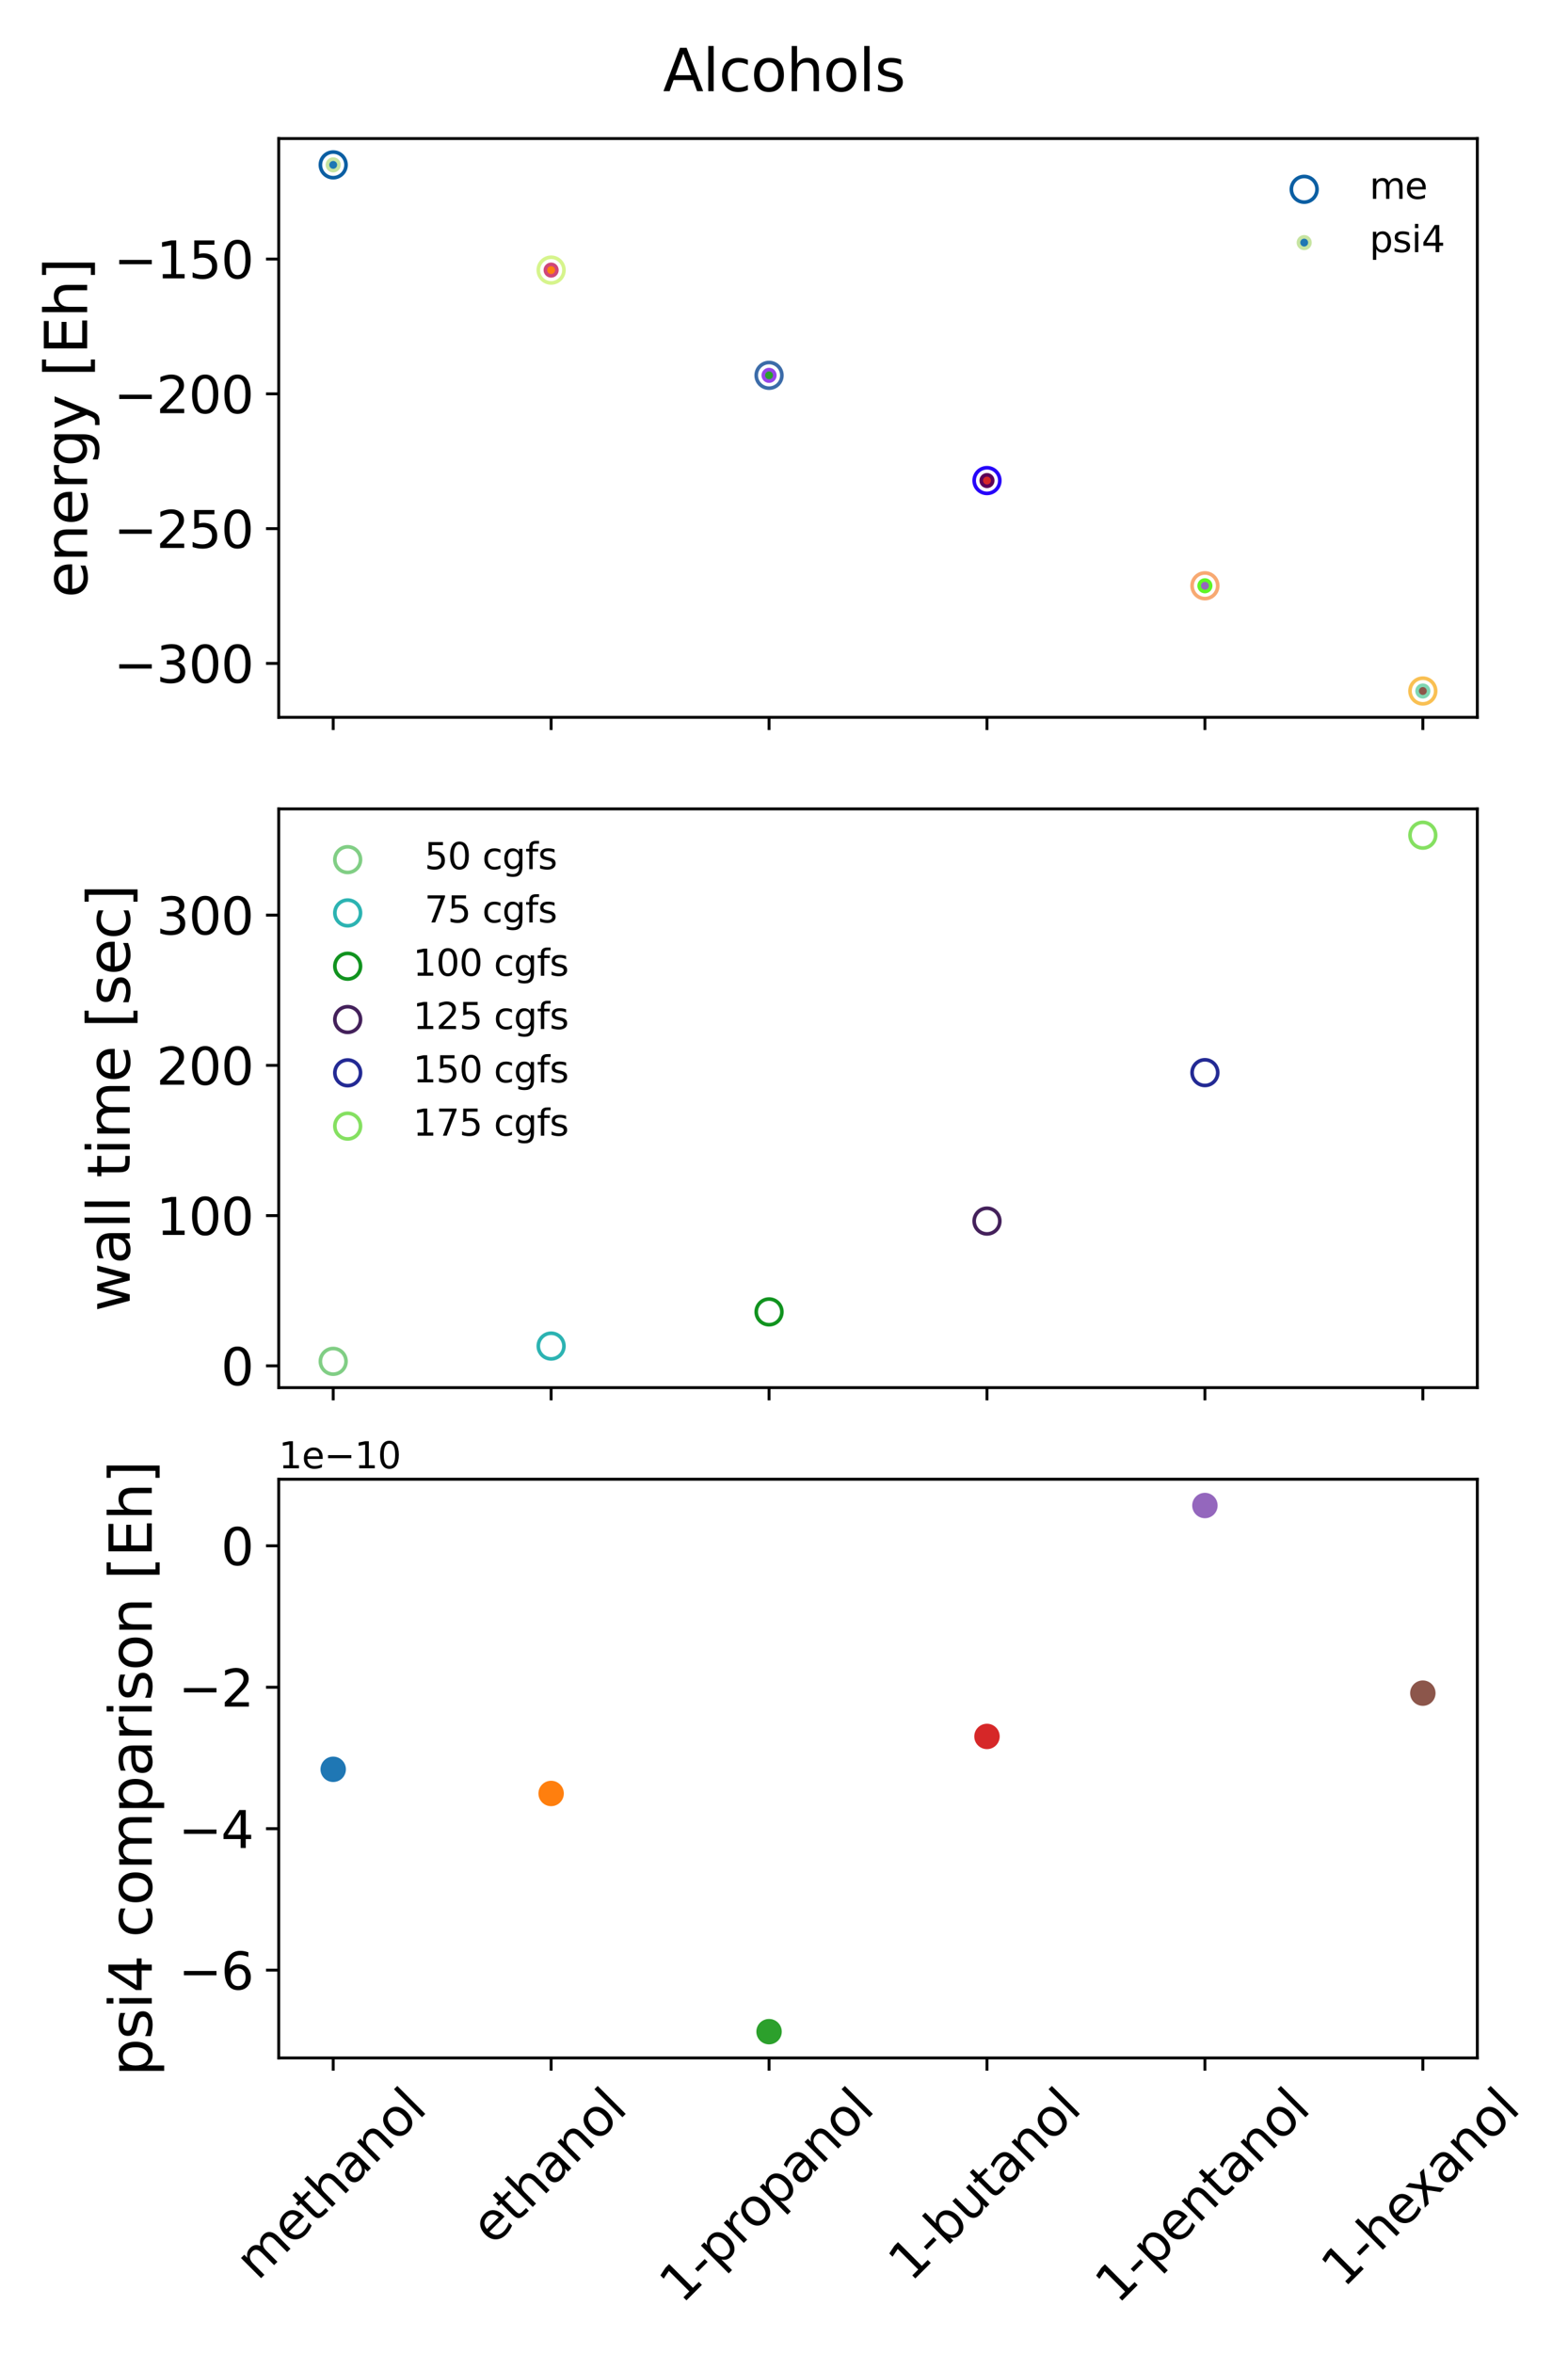 <?xml version="1.0" encoding="utf-8" standalone="no"?>
<!DOCTYPE svg PUBLIC "-//W3C//DTD SVG 1.1//EN"
  "http://www.w3.org/Graphics/SVG/1.1/DTD/svg11.dtd">
<svg xmlns:xlink="http://www.w3.org/1999/xlink" width="432pt" height="648pt" viewBox="0 0 432 648" xmlns="http://www.w3.org/2000/svg" version="1.1">
 <defs>
  <style type="text/css">*{stroke-linejoin: round; stroke-linecap: butt}</style>
 </defs>
 <g id="figure_1">
  <g id="patch_1">
   <path d="M 0 648 
L 432 648 
L 432 0 
L 0 0 
z
" style="fill: #ffffff"/>
  </g>
  <g id="axes_1">
   <g id="patch_2">
    <path d="M 76.79 197.544 
L 407.017 197.544 
L 407.017 38.16 
L 76.79 38.16 
z
" style="fill: #ffffff"/>
   </g>
   <g id="PathCollection_1">
    <path d="M 91.8 48.94 
C 92.738 48.94 93.637 48.568 94.3 47.905 
C 94.963 47.242 95.336 46.342 95.336 45.405 
C 95.336 44.467 94.963 43.568 94.3 42.905 
C 93.637 42.242 92.738 41.869 91.8 41.869 
C 90.863 41.869 89.963 42.242 89.3 42.905 
C 88.637 43.568 88.265 44.467 88.265 45.405 
C 88.265 46.342 88.637 47.242 89.3 47.905 
C 89.963 48.568 90.863 48.94 91.8 48.94 
L 91.8 48.94 
z
" clip-path="url(#p9cef888f8e)" style="fill: none; stroke: #0c5fa3"/>
   </g>
   <g id="PathCollection_2">
    <defs>
     <path id="me4eea3d451" d="M 0 1.581 
C 0.419 1.581 0.822 1.415 1.118 1.118 
C 1.415 0.822 1.581 0.419 1.581 0 
C 1.581 -0.419 1.415 -0.822 1.118 -1.118 
C 0.822 -1.415 0.419 -1.581 0 -1.581 
C -0.419 -1.581 -0.822 -1.415 -1.118 -1.118 
C -1.415 -0.822 -1.581 -0.419 -1.581 0 
C -1.581 0.419 -1.415 0.822 -1.118 1.118 
C -0.822 1.415 -0.419 1.581 0 1.581 
z
" style="stroke: #c6e4a1"/>
    </defs>
    <g clip-path="url(#p9cef888f8e)">
     <use xlink:href="#me4eea3d451" x="91.8" y="45.405" style="fill: #1f77b4; stroke: #c6e4a1"/>
    </g>
   </g>
   <g id="PathCollection_3">
    <path d="M 151.842 77.923 
C 152.779 77.923 153.679 77.551 154.342 76.888 
C 155.005 76.224 155.377 75.325 155.377 74.388 
C 155.377 73.45 155.005 72.551 154.342 71.888 
C 153.679 71.224 152.779 70.852 151.842 70.852 
C 150.904 70.852 150.005 71.224 149.342 71.888 
C 148.679 72.551 148.306 73.45 148.306 74.388 
C 148.306 75.325 148.679 76.224 149.342 76.888 
C 150.005 77.551 150.904 77.923 151.842 77.923 
L 151.842 77.923 
z
" clip-path="url(#p9cef888f8e)" style="fill: none; stroke: #d6f48c"/>
   </g>
   <g id="PathCollection_4">
    <defs>
     <path id="mcdd2aeeb67" d="M 0 1.581 
C 0.419 1.581 0.822 1.415 1.118 1.118 
C 1.415 0.822 1.581 0.419 1.581 0 
C 1.581 -0.419 1.415 -0.822 1.118 -1.118 
C 0.822 -1.415 0.419 -1.581 0 -1.581 
C -0.419 -1.581 -0.822 -1.415 -1.118 -1.118 
C -1.415 -0.822 -1.581 -0.419 -1.581 0 
C -1.581 0.419 -1.415 0.822 -1.118 1.118 
C -0.822 1.415 -0.419 1.581 0 1.581 
z
" style="stroke: #cf4679"/>
    </defs>
    <g clip-path="url(#p9cef888f8e)">
     <use xlink:href="#mcdd2aeeb67" x="151.842" y="74.388" style="fill: #ff7f0e; stroke: #cf4679"/>
    </g>
   </g>
   <g id="PathCollection_5">
    <path d="M 211.883 106.902 
C 212.82 106.902 213.72 106.53 214.383 105.867 
C 215.046 105.204 215.418 104.304 215.418 103.367 
C 215.418 102.429 215.046 101.53 214.383 100.867 
C 213.72 100.204 212.82 99.831 211.883 99.831 
C 210.945 99.831 210.046 100.204 209.383 100.867 
C 208.72 101.53 208.347 102.429 208.347 103.367 
C 208.347 104.304 208.72 105.204 209.383 105.867 
C 210.046 106.53 210.945 106.902 211.883 106.902 
L 211.883 106.902 
z
" clip-path="url(#p9cef888f8e)" style="fill: none; stroke: #3c6ca9"/>
   </g>
   <g id="PathCollection_6">
    <defs>
     <path id="mfade5e6d0a" d="M 0 1.581 
C 0.419 1.581 0.822 1.415 1.118 1.118 
C 1.415 0.822 1.581 0.419 1.581 0 
C 1.581 -0.419 1.415 -0.822 1.118 -1.118 
C 0.822 -1.415 0.419 -1.581 0 -1.581 
C -0.419 -1.581 -0.822 -1.415 -1.118 -1.118 
C -1.415 -0.822 -1.581 -0.419 -1.581 0 
C -1.581 0.419 -1.415 0.822 -1.118 1.118 
C -0.822 1.415 -0.419 1.581 0 1.581 
z
" style="stroke: #9644e8"/>
    </defs>
    <g clip-path="url(#p9cef888f8e)">
     <use xlink:href="#mfade5e6d0a" x="211.883" y="103.367" style="fill: #2ca02c; stroke: #9644e8"/>
    </g>
   </g>
   <g id="PathCollection_7">
    <path d="M 271.924 135.88 
C 272.862 135.88 273.761 135.508 274.424 134.845 
C 275.087 134.182 275.459 133.282 275.459 132.345 
C 275.459 131.407 275.087 130.508 274.424 129.845 
C 273.761 129.182 272.862 128.809 271.924 128.809 
C 270.986 128.809 270.087 129.182 269.424 129.845 
C 268.761 130.508 268.388 131.407 268.388 132.345 
C 268.388 133.282 268.761 134.182 269.424 134.845 
C 270.087 135.508 270.986 135.88 271.924 135.88 
L 271.924 135.88 
z
" clip-path="url(#p9cef888f8e)" style="fill: none; stroke: #2602fa"/>
   </g>
   <g id="PathCollection_8">
    <defs>
     <path id="m4ac8bb7781" d="M 0 1.581 
C 0.419 1.581 0.822 1.415 1.118 1.118 
C 1.415 0.822 1.581 0.419 1.581 0 
C 1.581 -0.419 1.415 -0.822 1.118 -1.118 
C 0.822 -1.415 0.419 -1.581 0 -1.581 
C -0.419 -1.581 -0.822 -1.415 -1.118 -1.118 
C -1.415 -0.822 -1.581 -0.419 -1.581 0 
C -1.581 0.419 -1.415 0.822 -1.118 1.118 
C -0.822 1.415 -0.419 1.581 0 1.581 
z
" style="stroke: #5d0258"/>
    </defs>
    <g clip-path="url(#p9cef888f8e)">
     <use xlink:href="#m4ac8bb7781" x="271.924" y="132.345" style="fill: #d62728; stroke: #5d0258"/>
    </g>
   </g>
   <g id="PathCollection_9">
    <path d="M 331.965 164.856 
C 332.903 164.856 333.802 164.484 334.465 163.821 
C 335.128 163.158 335.501 162.258 335.501 161.321 
C 335.501 160.383 335.128 159.484 334.465 158.821 
C 333.802 158.158 332.903 157.785 331.965 157.785 
C 331.028 157.785 330.128 158.158 329.465 158.821 
C 328.802 159.484 328.43 160.383 328.43 161.321 
C 328.43 162.258 328.802 163.158 329.465 163.821 
C 330.128 164.484 331.028 164.856 331.965 164.856 
L 331.965 164.856 
z
" clip-path="url(#p9cef888f8e)" style="fill: none; stroke: #f7a972"/>
   </g>
   <g id="PathCollection_10">
    <defs>
     <path id="mf25c35c9cf" d="M 0 1.581 
C 0.419 1.581 0.822 1.415 1.118 1.118 
C 1.415 0.822 1.581 0.419 1.581 0 
C 1.581 -0.419 1.415 -0.822 1.118 -1.118 
C 0.822 -1.415 0.419 -1.581 0 -1.581 
C -0.419 -1.581 -0.822 -1.415 -1.118 -1.118 
C -1.415 -0.822 -1.581 -0.419 -1.581 0 
C -1.581 0.419 -1.415 0.822 -1.118 1.118 
C -0.822 1.415 -0.419 1.581 0 1.581 
z
" style="stroke: #5ff526"/>
    </defs>
    <g clip-path="url(#p9cef888f8e)">
     <use xlink:href="#mf25c35c9cf" x="331.965" y="161.321" style="fill: #9467bd; stroke: #5ff526"/>
    </g>
   </g>
   <g id="PathCollection_11">
    <path d="M 392.006 193.835 
C 392.944 193.835 393.843 193.462 394.506 192.799 
C 395.169 192.136 395.542 191.237 395.542 190.299 
C 395.542 189.361 395.169 188.462 394.506 187.799 
C 393.843 187.136 392.944 186.764 392.006 186.764 
C 391.069 186.764 390.169 187.136 389.506 187.799 
C 388.843 188.462 388.471 189.361 388.471 190.299 
C 388.471 191.237 388.843 192.136 389.506 192.799 
C 390.169 193.462 391.069 193.835 392.006 193.835 
L 392.006 193.835 
z
" clip-path="url(#p9cef888f8e)" style="fill: none; stroke: #f9c053"/>
   </g>
   <g id="PathCollection_12">
    <defs>
     <path id="m612321192d" d="M 0 1.581 
C 0.419 1.581 0.822 1.415 1.118 1.118 
C 1.415 0.822 1.581 0.419 1.581 0 
C 1.581 -0.419 1.415 -0.822 1.118 -1.118 
C 0.822 -1.415 0.419 -1.581 0 -1.581 
C -0.419 -1.581 -0.822 -1.415 -1.118 -1.118 
C -1.415 -0.822 -1.581 -0.419 -1.581 0 
C -1.581 0.419 -1.415 0.822 -1.118 1.118 
C -0.822 1.415 -0.419 1.581 0 1.581 
z
" style="stroke: #7fd6b3"/>
    </defs>
    <g clip-path="url(#p9cef888f8e)">
     <use xlink:href="#m612321192d" x="392.006" y="190.299" style="fill: #8c564b; stroke: #7fd6b3"/>
    </g>
   </g>
   <g id="matplotlib.axis_1">
    <g id="xtick_1">
     <g id="line2d_1">
      <defs>
       <path id="mde9a91768f" d="M 0 0 
L 0 3.5 
" style="stroke: #000000; stroke-width: 0.8"/>
      </defs>
      <g>
       <use xlink:href="#mde9a91768f" x="91.8" y="197.544" style="stroke: #000000; stroke-width: 0.8"/>
      </g>
     </g>
    </g>
    <g id="xtick_2">
     <g id="line2d_2">
      <g>
       <use xlink:href="#mde9a91768f" x="151.842" y="197.544" style="stroke: #000000; stroke-width: 0.8"/>
      </g>
     </g>
    </g>
    <g id="xtick_3">
     <g id="line2d_3">
      <g>
       <use xlink:href="#mde9a91768f" x="211.883" y="197.544" style="stroke: #000000; stroke-width: 0.8"/>
      </g>
     </g>
    </g>
    <g id="xtick_4">
     <g id="line2d_4">
      <g>
       <use xlink:href="#mde9a91768f" x="271.924" y="197.544" style="stroke: #000000; stroke-width: 0.8"/>
      </g>
     </g>
    </g>
    <g id="xtick_5">
     <g id="line2d_5">
      <g>
       <use xlink:href="#mde9a91768f" x="331.965" y="197.544" style="stroke: #000000; stroke-width: 0.8"/>
      </g>
     </g>
    </g>
    <g id="xtick_6">
     <g id="line2d_6">
      <g>
       <use xlink:href="#mde9a91768f" x="392.006" y="197.544" style="stroke: #000000; stroke-width: 0.8"/>
      </g>
     </g>
    </g>
   </g>
   <g id="matplotlib.axis_2">
    <g id="ytick_1">
     <g id="line2d_7">
      <defs>
       <path id="me8d0a951d9" d="M 0 0 
L -3.5 0 
" style="stroke: #000000; stroke-width: 0.8"/>
      </defs>
      <g>
       <use xlink:href="#me8d0a951d9" x="76.79" y="182.7" style="stroke: #000000; stroke-width: 0.8"/>
      </g>
     </g>
     <g id="text_1">
      <!-- −300 -->
      <g transform="translate(31.336 188.019) scale(0.14 -0.14)">
       <defs>
        <path id="DejaVuSans-2212" d="M 678 2272 
L 4684 2272 
L 4684 1741 
L 678 1741 
L 678 2272 
z
" transform="scale(0.016)"/>
        <path id="DejaVuSans-33" d="M 2597 2516 
Q 3050 2419 3304 2112 
Q 3559 1806 3559 1356 
Q 3559 666 3084 287 
Q 2609 -91 1734 -91 
Q 1441 -91 1130 -33 
Q 819 25 488 141 
L 488 750 
Q 750 597 1062 519 
Q 1375 441 1716 441 
Q 2309 441 2620 675 
Q 2931 909 2931 1356 
Q 2931 1769 2642 2001 
Q 2353 2234 1838 2234 
L 1294 2234 
L 1294 2753 
L 1863 2753 
Q 2328 2753 2575 2939 
Q 2822 3125 2822 3475 
Q 2822 3834 2567 4026 
Q 2313 4219 1838 4219 
Q 1578 4219 1281 4162 
Q 984 4106 628 3988 
L 628 4550 
Q 988 4650 1302 4700 
Q 1616 4750 1894 4750 
Q 2613 4750 3031 4423 
Q 3450 4097 3450 3541 
Q 3450 3153 3228 2886 
Q 3006 2619 2597 2516 
z
" transform="scale(0.016)"/>
        <path id="DejaVuSans-30" d="M 2034 4250 
Q 1547 4250 1301 3770 
Q 1056 3291 1056 2328 
Q 1056 1369 1301 889 
Q 1547 409 2034 409 
Q 2525 409 2770 889 
Q 3016 1369 3016 2328 
Q 3016 3291 2770 3770 
Q 2525 4250 2034 4250 
z
M 2034 4750 
Q 2819 4750 3233 4129 
Q 3647 3509 3647 2328 
Q 3647 1150 3233 529 
Q 2819 -91 2034 -91 
Q 1250 -91 836 529 
Q 422 1150 422 2328 
Q 422 3509 836 4129 
Q 1250 4750 2034 4750 
z
" transform="scale(0.016)"/>
       </defs>
       <use xlink:href="#DejaVuSans-2212"/>
       <use xlink:href="#DejaVuSans-33" transform="translate(83.789 0)"/>
       <use xlink:href="#DejaVuSans-30" transform="translate(147.412 0)"/>
       <use xlink:href="#DejaVuSans-30" transform="translate(211.035 0)"/>
      </g>
     </g>
    </g>
    <g id="ytick_2">
     <g id="line2d_8">
      <g>
       <use xlink:href="#me8d0a951d9" x="76.79" y="145.583" style="stroke: #000000; stroke-width: 0.8"/>
      </g>
     </g>
     <g id="text_2">
      <!-- −250 -->
      <g transform="translate(31.336 150.902) scale(0.14 -0.14)">
       <defs>
        <path id="DejaVuSans-32" d="M 1228 531 
L 3431 531 
L 3431 0 
L 469 0 
L 469 531 
Q 828 903 1448 1529 
Q 2069 2156 2228 2338 
Q 2531 2678 2651 2914 
Q 2772 3150 2772 3378 
Q 2772 3750 2511 3984 
Q 2250 4219 1831 4219 
Q 1534 4219 1204 4116 
Q 875 4013 500 3803 
L 500 4441 
Q 881 4594 1212 4672 
Q 1544 4750 1819 4750 
Q 2544 4750 2975 4387 
Q 3406 4025 3406 3419 
Q 3406 3131 3298 2873 
Q 3191 2616 2906 2266 
Q 2828 2175 2409 1742 
Q 1991 1309 1228 531 
z
" transform="scale(0.016)"/>
        <path id="DejaVuSans-35" d="M 691 4666 
L 3169 4666 
L 3169 4134 
L 1269 4134 
L 1269 2991 
Q 1406 3038 1543 3061 
Q 1681 3084 1819 3084 
Q 2600 3084 3056 2656 
Q 3513 2228 3513 1497 
Q 3513 744 3044 326 
Q 2575 -91 1722 -91 
Q 1428 -91 1123 -41 
Q 819 9 494 109 
L 494 744 
Q 775 591 1075 516 
Q 1375 441 1709 441 
Q 2250 441 2565 725 
Q 2881 1009 2881 1497 
Q 2881 1984 2565 2268 
Q 2250 2553 1709 2553 
Q 1456 2553 1204 2497 
Q 953 2441 691 2322 
L 691 4666 
z
" transform="scale(0.016)"/>
       </defs>
       <use xlink:href="#DejaVuSans-2212"/>
       <use xlink:href="#DejaVuSans-32" transform="translate(83.789 0)"/>
       <use xlink:href="#DejaVuSans-35" transform="translate(147.412 0)"/>
       <use xlink:href="#DejaVuSans-30" transform="translate(211.035 0)"/>
      </g>
     </g>
    </g>
    <g id="ytick_3">
     <g id="line2d_9">
      <g>
       <use xlink:href="#me8d0a951d9" x="76.79" y="108.467" style="stroke: #000000; stroke-width: 0.8"/>
      </g>
     </g>
     <g id="text_3">
      <!-- −200 -->
      <g transform="translate(31.336 113.786) scale(0.14 -0.14)">
       <use xlink:href="#DejaVuSans-2212"/>
       <use xlink:href="#DejaVuSans-32" transform="translate(83.789 0)"/>
       <use xlink:href="#DejaVuSans-30" transform="translate(147.412 0)"/>
       <use xlink:href="#DejaVuSans-30" transform="translate(211.035 0)"/>
      </g>
     </g>
    </g>
    <g id="ytick_4">
     <g id="line2d_10">
      <g>
       <use xlink:href="#me8d0a951d9" x="76.79" y="71.35" style="stroke: #000000; stroke-width: 0.8"/>
      </g>
     </g>
     <g id="text_4">
      <!-- −150 -->
      <g transform="translate(31.336 76.669) scale(0.14 -0.14)">
       <defs>
        <path id="DejaVuSans-31" d="M 794 531 
L 1825 531 
L 1825 4091 
L 703 3866 
L 703 4441 
L 1819 4666 
L 2450 4666 
L 2450 531 
L 3481 531 
L 3481 0 
L 794 0 
L 794 531 
z
" transform="scale(0.016)"/>
       </defs>
       <use xlink:href="#DejaVuSans-2212"/>
       <use xlink:href="#DejaVuSans-31" transform="translate(83.789 0)"/>
       <use xlink:href="#DejaVuSans-35" transform="translate(147.412 0)"/>
       <use xlink:href="#DejaVuSans-30" transform="translate(211.035 0)"/>
      </g>
     </g>
    </g>
    <g id="text_5">
     <!-- energy [Eh] -->
     <g transform="translate(24.008 164.639) rotate(-90) scale(0.16 -0.16)">
      <defs>
       <path id="DejaVuSans-65" d="M 3597 1894 
L 3597 1613 
L 953 1613 
Q 991 1019 1311 708 
Q 1631 397 2203 397 
Q 2534 397 2845 478 
Q 3156 559 3463 722 
L 3463 178 
Q 3153 47 2828 -22 
Q 2503 -91 2169 -91 
Q 1331 -91 842 396 
Q 353 884 353 1716 
Q 353 2575 817 3079 
Q 1281 3584 2069 3584 
Q 2775 3584 3186 3129 
Q 3597 2675 3597 1894 
z
M 3022 2063 
Q 3016 2534 2758 2815 
Q 2500 3097 2075 3097 
Q 1594 3097 1305 2825 
Q 1016 2553 972 2059 
L 3022 2063 
z
" transform="scale(0.016)"/>
       <path id="DejaVuSans-6e" d="M 3513 2113 
L 3513 0 
L 2938 0 
L 2938 2094 
Q 2938 2591 2744 2837 
Q 2550 3084 2163 3084 
Q 1697 3084 1428 2787 
Q 1159 2491 1159 1978 
L 1159 0 
L 581 0 
L 581 3500 
L 1159 3500 
L 1159 2956 
Q 1366 3272 1645 3428 
Q 1925 3584 2291 3584 
Q 2894 3584 3203 3211 
Q 3513 2838 3513 2113 
z
" transform="scale(0.016)"/>
       <path id="DejaVuSans-72" d="M 2631 2963 
Q 2534 3019 2420 3045 
Q 2306 3072 2169 3072 
Q 1681 3072 1420 2755 
Q 1159 2438 1159 1844 
L 1159 0 
L 581 0 
L 581 3500 
L 1159 3500 
L 1159 2956 
Q 1341 3275 1631 3429 
Q 1922 3584 2338 3584 
Q 2397 3584 2469 3576 
Q 2541 3569 2628 3553 
L 2631 2963 
z
" transform="scale(0.016)"/>
       <path id="DejaVuSans-67" d="M 2906 1791 
Q 2906 2416 2648 2759 
Q 2391 3103 1925 3103 
Q 1463 3103 1205 2759 
Q 947 2416 947 1791 
Q 947 1169 1205 825 
Q 1463 481 1925 481 
Q 2391 481 2648 825 
Q 2906 1169 2906 1791 
z
M 3481 434 
Q 3481 -459 3084 -895 
Q 2688 -1331 1869 -1331 
Q 1566 -1331 1297 -1286 
Q 1028 -1241 775 -1147 
L 775 -588 
Q 1028 -725 1275 -790 
Q 1522 -856 1778 -856 
Q 2344 -856 2625 -561 
Q 2906 -266 2906 331 
L 2906 616 
Q 2728 306 2450 153 
Q 2172 0 1784 0 
Q 1141 0 747 490 
Q 353 981 353 1791 
Q 353 2603 747 3093 
Q 1141 3584 1784 3584 
Q 2172 3584 2450 3431 
Q 2728 3278 2906 2969 
L 2906 3500 
L 3481 3500 
L 3481 434 
z
" transform="scale(0.016)"/>
       <path id="DejaVuSans-79" d="M 2059 -325 
Q 1816 -950 1584 -1140 
Q 1353 -1331 966 -1331 
L 506 -1331 
L 506 -850 
L 844 -850 
Q 1081 -850 1212 -737 
Q 1344 -625 1503 -206 
L 1606 56 
L 191 3500 
L 800 3500 
L 1894 763 
L 2988 3500 
L 3597 3500 
L 2059 -325 
z
" transform="scale(0.016)"/>
       <path id="DejaVuSans-20" transform="scale(0.016)"/>
       <path id="DejaVuSans-5b" d="M 550 4863 
L 1875 4863 
L 1875 4416 
L 1125 4416 
L 1125 -397 
L 1875 -397 
L 1875 -844 
L 550 -844 
L 550 4863 
z
" transform="scale(0.016)"/>
       <path id="DejaVuSans-45" d="M 628 4666 
L 3578 4666 
L 3578 4134 
L 1259 4134 
L 1259 2753 
L 3481 2753 
L 3481 2222 
L 1259 2222 
L 1259 531 
L 3634 531 
L 3634 0 
L 628 0 
L 628 4666 
z
" transform="scale(0.016)"/>
       <path id="DejaVuSans-68" d="M 3513 2113 
L 3513 0 
L 2938 0 
L 2938 2094 
Q 2938 2591 2744 2837 
Q 2550 3084 2163 3084 
Q 1697 3084 1428 2787 
Q 1159 2491 1159 1978 
L 1159 0 
L 581 0 
L 581 4863 
L 1159 4863 
L 1159 2956 
Q 1366 3272 1645 3428 
Q 1925 3584 2291 3584 
Q 2894 3584 3203 3211 
Q 3513 2838 3513 2113 
z
" transform="scale(0.016)"/>
       <path id="DejaVuSans-5d" d="M 1947 4863 
L 1947 -844 
L 622 -844 
L 622 -397 
L 1369 -397 
L 1369 4416 
L 622 4416 
L 622 4863 
L 1947 4863 
z
" transform="scale(0.016)"/>
      </defs>
      <use xlink:href="#DejaVuSans-65"/>
      <use xlink:href="#DejaVuSans-6e" transform="translate(61.523 0)"/>
      <use xlink:href="#DejaVuSans-65" transform="translate(124.902 0)"/>
      <use xlink:href="#DejaVuSans-72" transform="translate(186.426 0)"/>
      <use xlink:href="#DejaVuSans-67" transform="translate(225.789 0)"/>
      <use xlink:href="#DejaVuSans-79" transform="translate(289.266 0)"/>
      <use xlink:href="#DejaVuSans-20" transform="translate(348.445 0)"/>
      <use xlink:href="#DejaVuSans-5b" transform="translate(380.232 0)"/>
      <use xlink:href="#DejaVuSans-45" transform="translate(419.246 0)"/>
      <use xlink:href="#DejaVuSans-68" transform="translate(482.43 0)"/>
      <use xlink:href="#DejaVuSans-5d" transform="translate(545.809 0)"/>
     </g>
    </g>
   </g>
   <g id="patch_3">
    <path d="M 76.79 197.544 
L 76.79 38.16 
" style="fill: none; stroke: #000000; stroke-width: 0.8; stroke-linejoin: miter; stroke-linecap: square"/>
   </g>
   <g id="patch_4">
    <path d="M 407.017 197.544 
L 407.017 38.16 
" style="fill: none; stroke: #000000; stroke-width: 0.8; stroke-linejoin: miter; stroke-linecap: square"/>
   </g>
   <g id="patch_5">
    <path d="M 76.79 197.544 
L 407.017 197.544 
" style="fill: none; stroke: #000000; stroke-width: 0.8; stroke-linejoin: miter; stroke-linecap: square"/>
   </g>
   <g id="patch_6">
    <path d="M 76.79 38.16 
L 407.017 38.16 
" style="fill: none; stroke: #000000; stroke-width: 0.8; stroke-linejoin: miter; stroke-linecap: square"/>
   </g>
   <g id="legend_1">
    <g id="PathCollection_13">
     <path d="M 359.318 55.669 
C 360.256 55.669 361.155 55.296 361.818 54.633 
C 362.481 53.97 362.854 53.071 362.854 52.133 
C 362.854 51.196 362.481 50.296 361.818 49.633 
C 361.155 48.97 360.256 48.598 359.318 48.598 
C 358.381 48.598 357.481 48.97 356.818 49.633 
C 356.155 50.296 355.783 51.196 355.783 52.133 
C 355.783 53.071 356.155 53.97 356.818 54.633 
C 357.481 55.296 358.381 55.669 359.318 55.669 
L 359.318 55.669 
z
" style="fill: none; stroke: #0c5fa3"/>
    </g>
    <g id="text_6">
     <!-- me -->
     <g transform="translate(377.318 54.758) scale(0.1 -0.1)">
      <defs>
       <path id="DejaVuSans-6d" d="M 3328 2828 
Q 3544 3216 3844 3400 
Q 4144 3584 4550 3584 
Q 5097 3584 5394 3201 
Q 5691 2819 5691 2113 
L 5691 0 
L 5113 0 
L 5113 2094 
Q 5113 2597 4934 2840 
Q 4756 3084 4391 3084 
Q 3944 3084 3684 2787 
Q 3425 2491 3425 1978 
L 3425 0 
L 2847 0 
L 2847 2094 
Q 2847 2600 2669 2842 
Q 2491 3084 2119 3084 
Q 1678 3084 1418 2786 
Q 1159 2488 1159 1978 
L 1159 0 
L 581 0 
L 581 3500 
L 1159 3500 
L 1159 2956 
Q 1356 3278 1631 3431 
Q 1906 3584 2284 3584 
Q 2666 3584 2933 3390 
Q 3200 3197 3328 2828 
z
" transform="scale(0.016)"/>
      </defs>
      <use xlink:href="#DejaVuSans-6d"/>
      <use xlink:href="#DejaVuSans-65" transform="translate(97.412 0)"/>
     </g>
    </g>
    <g id="PathCollection_14">
     <g>
      <use xlink:href="#me4eea3d451" x="359.318" y="66.812" style="fill: #1f77b4; stroke: #c6e4a1"/>
     </g>
    </g>
    <g id="text_7">
     <!-- psi4 -->
     <g transform="translate(377.318 69.437) scale(0.1 -0.1)">
      <defs>
       <path id="DejaVuSans-70" d="M 1159 525 
L 1159 -1331 
L 581 -1331 
L 581 3500 
L 1159 3500 
L 1159 2969 
Q 1341 3281 1617 3432 
Q 1894 3584 2278 3584 
Q 2916 3584 3314 3078 
Q 3713 2572 3713 1747 
Q 3713 922 3314 415 
Q 2916 -91 2278 -91 
Q 1894 -91 1617 61 
Q 1341 213 1159 525 
z
M 3116 1747 
Q 3116 2381 2855 2742 
Q 2594 3103 2138 3103 
Q 1681 3103 1420 2742 
Q 1159 2381 1159 1747 
Q 1159 1113 1420 752 
Q 1681 391 2138 391 
Q 2594 391 2855 752 
Q 3116 1113 3116 1747 
z
" transform="scale(0.016)"/>
       <path id="DejaVuSans-73" d="M 2834 3397 
L 2834 2853 
Q 2591 2978 2328 3040 
Q 2066 3103 1784 3103 
Q 1356 3103 1142 2972 
Q 928 2841 928 2578 
Q 928 2378 1081 2264 
Q 1234 2150 1697 2047 
L 1894 2003 
Q 2506 1872 2764 1633 
Q 3022 1394 3022 966 
Q 3022 478 2636 193 
Q 2250 -91 1575 -91 
Q 1294 -91 989 -36 
Q 684 19 347 128 
L 347 722 
Q 666 556 975 473 
Q 1284 391 1588 391 
Q 1994 391 2212 530 
Q 2431 669 2431 922 
Q 2431 1156 2273 1281 
Q 2116 1406 1581 1522 
L 1381 1569 
Q 847 1681 609 1914 
Q 372 2147 372 2553 
Q 372 3047 722 3315 
Q 1072 3584 1716 3584 
Q 2034 3584 2315 3537 
Q 2597 3491 2834 3397 
z
" transform="scale(0.016)"/>
       <path id="DejaVuSans-69" d="M 603 3500 
L 1178 3500 
L 1178 0 
L 603 0 
L 603 3500 
z
M 603 4863 
L 1178 4863 
L 1178 4134 
L 603 4134 
L 603 4863 
z
" transform="scale(0.016)"/>
       <path id="DejaVuSans-34" d="M 2419 4116 
L 825 1625 
L 2419 1625 
L 2419 4116 
z
M 2253 4666 
L 3047 4666 
L 3047 1625 
L 3713 1625 
L 3713 1100 
L 3047 1100 
L 3047 0 
L 2419 0 
L 2419 1100 
L 313 1100 
L 313 1709 
L 2253 4666 
z
" transform="scale(0.016)"/>
      </defs>
      <use xlink:href="#DejaVuSans-70"/>
      <use xlink:href="#DejaVuSans-73" transform="translate(63.477 0)"/>
      <use xlink:href="#DejaVuSans-69" transform="translate(115.576 0)"/>
      <use xlink:href="#DejaVuSans-34" transform="translate(143.359 0)"/>
     </g>
    </g>
   </g>
  </g>
  <g id="axes_2">
   <g id="patch_7">
    <path d="M 76.79 382.148 
L 407.017 382.148 
L 407.017 222.764 
L 76.79 222.764 
z
" style="fill: #ffffff"/>
   </g>
   <g id="PathCollection_15">
    <path d="M 91.8 378.438 
C 92.738 378.438 93.637 378.066 94.3 377.403 
C 94.963 376.74 95.336 375.84 95.336 374.903 
C 95.336 373.965 94.963 373.066 94.3 372.403 
C 93.637 371.74 92.738 371.367 91.8 371.367 
C 90.863 371.367 89.963 371.74 89.3 372.403 
C 88.637 373.066 88.265 373.965 88.265 374.903 
C 88.265 375.84 88.637 376.74 89.3 377.403 
C 89.963 378.066 90.863 378.438 91.8 378.438 
L 91.8 378.438 
z
" clip-path="url(#pf775efd0f5)" style="fill: none; stroke: #81ce85"/>
   </g>
   <g id="PathCollection_16">
    <path d="M 151.842 374.231 
C 152.779 374.231 153.679 373.859 154.342 373.196 
C 155.005 372.533 155.377 371.634 155.377 370.696 
C 155.377 369.758 155.005 368.859 154.342 368.196 
C 153.679 367.533 152.779 367.16 151.842 367.16 
C 150.904 367.16 150.005 367.533 149.342 368.196 
C 148.679 368.859 148.306 369.758 148.306 370.696 
C 148.306 371.634 148.679 372.533 149.342 373.196 
C 150.005 373.859 150.904 374.231 151.842 374.231 
L 151.842 374.231 
z
" clip-path="url(#pf775efd0f5)" style="fill: none; stroke: #2cb3b2"/>
   </g>
   <g id="PathCollection_17">
    <path d="M 211.883 364.823 
C 212.82 364.823 213.72 364.45 214.383 363.787 
C 215.046 363.124 215.418 362.225 215.418 361.287 
C 215.418 360.349 215.046 359.45 214.383 358.787 
C 213.72 358.124 212.82 357.751 211.883 357.751 
C 210.945 357.751 210.046 358.124 209.383 358.787 
C 208.72 359.45 208.347 360.349 208.347 361.287 
C 208.347 362.225 208.72 363.124 209.383 363.787 
C 210.046 364.45 210.945 364.823 211.883 364.823 
L 211.883 364.823 
z
" clip-path="url(#pf775efd0f5)" style="fill: none; stroke: #11931f"/>
   </g>
   <g id="PathCollection_18">
    <path d="M 271.924 339.815 
C 272.862 339.815 273.761 339.442 274.424 338.779 
C 275.087 338.116 275.459 337.217 275.459 336.279 
C 275.459 335.342 275.087 334.442 274.424 333.779 
C 273.761 333.116 272.862 332.744 271.924 332.744 
C 270.986 332.744 270.087 333.116 269.424 333.779 
C 268.761 334.442 268.388 335.342 268.388 336.279 
C 268.388 337.217 268.761 338.116 269.424 338.779 
C 270.087 339.442 270.986 339.815 271.924 339.815 
L 271.924 339.815 
z
" clip-path="url(#pf775efd0f5)" style="fill: none; stroke: #44215b"/>
   </g>
   <g id="PathCollection_19">
    <path d="M 331.965 298.932 
C 332.903 298.932 333.802 298.559 334.465 297.896 
C 335.128 297.233 335.501 296.334 335.501 295.396 
C 335.501 294.458 335.128 293.559 334.465 292.896 
C 333.802 292.233 332.903 291.86 331.965 291.86 
C 331.028 291.86 330.128 292.233 329.465 292.896 
C 328.802 293.559 328.43 294.458 328.43 295.396 
C 328.43 296.334 328.802 297.233 329.465 297.896 
C 330.128 298.559 331.028 298.932 331.965 298.932 
L 331.965 298.932 
z
" clip-path="url(#pf775efd0f5)" style="fill: none; stroke: #232a94"/>
   </g>
   <g id="PathCollection_20">
    <path d="M 392.006 233.544 
C 392.944 233.544 393.843 233.171 394.506 232.508 
C 395.169 231.845 395.542 230.946 395.542 230.008 
C 395.542 229.071 395.169 228.171 394.506 227.508 
C 393.843 226.845 392.944 226.473 392.006 226.473 
C 391.069 226.473 390.169 226.845 389.506 227.508 
C 388.843 228.171 388.471 229.071 388.471 230.008 
C 388.471 230.946 388.843 231.845 389.506 232.508 
C 390.169 233.171 391.069 233.544 392.006 233.544 
L 392.006 233.544 
z
" clip-path="url(#pf775efd0f5)" style="fill: none; stroke: #85e061"/>
   </g>
   <g id="matplotlib.axis_3">
    <g id="xtick_7">
     <g id="line2d_11">
      <g>
       <use xlink:href="#mde9a91768f" x="91.8" y="382.148" style="stroke: #000000; stroke-width: 0.8"/>
      </g>
     </g>
    </g>
    <g id="xtick_8">
     <g id="line2d_12">
      <g>
       <use xlink:href="#mde9a91768f" x="151.842" y="382.148" style="stroke: #000000; stroke-width: 0.8"/>
      </g>
     </g>
    </g>
    <g id="xtick_9">
     <g id="line2d_13">
      <g>
       <use xlink:href="#mde9a91768f" x="211.883" y="382.148" style="stroke: #000000; stroke-width: 0.8"/>
      </g>
     </g>
    </g>
    <g id="xtick_10">
     <g id="line2d_14">
      <g>
       <use xlink:href="#mde9a91768f" x="271.924" y="382.148" style="stroke: #000000; stroke-width: 0.8"/>
      </g>
     </g>
    </g>
    <g id="xtick_11">
     <g id="line2d_15">
      <g>
       <use xlink:href="#mde9a91768f" x="331.965" y="382.148" style="stroke: #000000; stroke-width: 0.8"/>
      </g>
     </g>
    </g>
    <g id="xtick_12">
     <g id="line2d_16">
      <g>
       <use xlink:href="#mde9a91768f" x="392.006" y="382.148" style="stroke: #000000; stroke-width: 0.8"/>
      </g>
     </g>
    </g>
   </g>
   <g id="matplotlib.axis_4">
    <g id="ytick_5">
     <g id="line2d_17">
      <g>
       <use xlink:href="#me8d0a951d9" x="76.79" y="376.145" style="stroke: #000000; stroke-width: 0.8"/>
      </g>
     </g>
     <g id="text_8">
      <!-- 0 -->
      <g transform="translate(60.883 381.464) scale(0.14 -0.14)">
       <use xlink:href="#DejaVuSans-30"/>
      </g>
     </g>
    </g>
    <g id="ytick_6">
     <g id="line2d_18">
      <g>
       <use xlink:href="#me8d0a951d9" x="76.79" y="334.772" style="stroke: #000000; stroke-width: 0.8"/>
      </g>
     </g>
     <g id="text_9">
      <!-- 100 -->
      <g transform="translate(43.068 340.091) scale(0.14 -0.14)">
       <use xlink:href="#DejaVuSans-31"/>
       <use xlink:href="#DejaVuSans-30" transform="translate(63.623 0)"/>
       <use xlink:href="#DejaVuSans-30" transform="translate(127.246 0)"/>
      </g>
     </g>
    </g>
    <g id="ytick_7">
     <g id="line2d_19">
      <g>
       <use xlink:href="#me8d0a951d9" x="76.79" y="293.398" style="stroke: #000000; stroke-width: 0.8"/>
      </g>
     </g>
     <g id="text_10">
      <!-- 200 -->
      <g transform="translate(43.068 298.717) scale(0.14 -0.14)">
       <use xlink:href="#DejaVuSans-32"/>
       <use xlink:href="#DejaVuSans-30" transform="translate(63.623 0)"/>
       <use xlink:href="#DejaVuSans-30" transform="translate(127.246 0)"/>
      </g>
     </g>
    </g>
    <g id="ytick_8">
     <g id="line2d_20">
      <g>
       <use xlink:href="#me8d0a951d9" x="76.79" y="252.025" style="stroke: #000000; stroke-width: 0.8"/>
      </g>
     </g>
     <g id="text_11">
      <!-- 300 -->
      <g transform="translate(43.068 257.344) scale(0.14 -0.14)">
       <use xlink:href="#DejaVuSans-33"/>
       <use xlink:href="#DejaVuSans-30" transform="translate(63.623 0)"/>
       <use xlink:href="#DejaVuSans-30" transform="translate(127.246 0)"/>
      </g>
     </g>
    </g>
    <g id="text_12">
     <!-- wall time [sec] -->
     <g transform="translate(35.74 361.236) rotate(-90) scale(0.16 -0.16)">
      <defs>
       <path id="DejaVuSans-77" d="M 269 3500 
L 844 3500 
L 1563 769 
L 2278 3500 
L 2956 3500 
L 3675 769 
L 4391 3500 
L 4966 3500 
L 4050 0 
L 3372 0 
L 2619 2869 
L 1863 0 
L 1184 0 
L 269 3500 
z
" transform="scale(0.016)"/>
       <path id="DejaVuSans-61" d="M 2194 1759 
Q 1497 1759 1228 1600 
Q 959 1441 959 1056 
Q 959 750 1161 570 
Q 1363 391 1709 391 
Q 2188 391 2477 730 
Q 2766 1069 2766 1631 
L 2766 1759 
L 2194 1759 
z
M 3341 1997 
L 3341 0 
L 2766 0 
L 2766 531 
Q 2569 213 2275 61 
Q 1981 -91 1556 -91 
Q 1019 -91 701 211 
Q 384 513 384 1019 
Q 384 1609 779 1909 
Q 1175 2209 1959 2209 
L 2766 2209 
L 2766 2266 
Q 2766 2663 2505 2880 
Q 2244 3097 1772 3097 
Q 1472 3097 1187 3025 
Q 903 2953 641 2809 
L 641 3341 
Q 956 3463 1253 3523 
Q 1550 3584 1831 3584 
Q 2591 3584 2966 3190 
Q 3341 2797 3341 1997 
z
" transform="scale(0.016)"/>
       <path id="DejaVuSans-6c" d="M 603 4863 
L 1178 4863 
L 1178 0 
L 603 0 
L 603 4863 
z
" transform="scale(0.016)"/>
       <path id="DejaVuSans-74" d="M 1172 4494 
L 1172 3500 
L 2356 3500 
L 2356 3053 
L 1172 3053 
L 1172 1153 
Q 1172 725 1289 603 
Q 1406 481 1766 481 
L 2356 481 
L 2356 0 
L 1766 0 
Q 1100 0 847 248 
Q 594 497 594 1153 
L 594 3053 
L 172 3053 
L 172 3500 
L 594 3500 
L 594 4494 
L 1172 4494 
z
" transform="scale(0.016)"/>
       <path id="DejaVuSans-63" d="M 3122 3366 
L 3122 2828 
Q 2878 2963 2633 3030 
Q 2388 3097 2138 3097 
Q 1578 3097 1268 2742 
Q 959 2388 959 1747 
Q 959 1106 1268 751 
Q 1578 397 2138 397 
Q 2388 397 2633 464 
Q 2878 531 3122 666 
L 3122 134 
Q 2881 22 2623 -34 
Q 2366 -91 2075 -91 
Q 1284 -91 818 406 
Q 353 903 353 1747 
Q 353 2603 823 3093 
Q 1294 3584 2113 3584 
Q 2378 3584 2631 3529 
Q 2884 3475 3122 3366 
z
" transform="scale(0.016)"/>
      </defs>
      <use xlink:href="#DejaVuSans-77"/>
      <use xlink:href="#DejaVuSans-61" transform="translate(81.787 0)"/>
      <use xlink:href="#DejaVuSans-6c" transform="translate(143.066 0)"/>
      <use xlink:href="#DejaVuSans-6c" transform="translate(170.85 0)"/>
      <use xlink:href="#DejaVuSans-20" transform="translate(198.633 0)"/>
      <use xlink:href="#DejaVuSans-74" transform="translate(230.42 0)"/>
      <use xlink:href="#DejaVuSans-69" transform="translate(269.629 0)"/>
      <use xlink:href="#DejaVuSans-6d" transform="translate(297.412 0)"/>
      <use xlink:href="#DejaVuSans-65" transform="translate(394.824 0)"/>
      <use xlink:href="#DejaVuSans-20" transform="translate(456.348 0)"/>
      <use xlink:href="#DejaVuSans-5b" transform="translate(488.135 0)"/>
      <use xlink:href="#DejaVuSans-73" transform="translate(527.148 0)"/>
      <use xlink:href="#DejaVuSans-65" transform="translate(579.248 0)"/>
      <use xlink:href="#DejaVuSans-63" transform="translate(640.771 0)"/>
      <use xlink:href="#DejaVuSans-5d" transform="translate(695.752 0)"/>
     </g>
    </g>
   </g>
   <g id="patch_8">
    <path d="M 76.79 382.148 
L 76.79 222.764 
" style="fill: none; stroke: #000000; stroke-width: 0.8; stroke-linejoin: miter; stroke-linecap: square"/>
   </g>
   <g id="patch_9">
    <path d="M 407.017 382.148 
L 407.017 222.764 
" style="fill: none; stroke: #000000; stroke-width: 0.8; stroke-linejoin: miter; stroke-linecap: square"/>
   </g>
   <g id="patch_10">
    <path d="M 76.79 382.148 
L 407.017 382.148 
" style="fill: none; stroke: #000000; stroke-width: 0.8; stroke-linejoin: miter; stroke-linecap: square"/>
   </g>
   <g id="patch_11">
    <path d="M 76.79 222.764 
L 407.017 222.764 
" style="fill: none; stroke: #000000; stroke-width: 0.8; stroke-linejoin: miter; stroke-linecap: square"/>
   </g>
   <g id="legend_2">
    <g id="PathCollection_21">
     <path d="M 95.79 240.273 
C 96.728 240.273 97.627 239.9 98.29 239.237 
C 98.953 238.574 99.326 237.675 99.326 236.737 
C 99.326 235.8 98.953 234.9 98.29 234.237 
C 97.627 233.574 96.728 233.202 95.79 233.202 
C 94.852 233.202 93.953 233.574 93.29 234.237 
C 92.627 234.9 92.254 235.8 92.254 236.737 
C 92.254 237.675 92.627 238.574 93.29 239.237 
C 93.953 239.9 94.852 240.273 95.79 240.273 
L 95.79 240.273 
z
" style="fill: none; stroke: #81ce85"/>
    </g>
    <g id="text_13">
     <!--  50 cgfs -->
     <g transform="translate(113.79 239.362) scale(0.1 -0.1)">
      <defs>
       <path id="DejaVuSans-66" d="M 2375 4863 
L 2375 4384 
L 1825 4384 
Q 1516 4384 1395 4259 
Q 1275 4134 1275 3809 
L 1275 3500 
L 2222 3500 
L 2222 3053 
L 1275 3053 
L 1275 0 
L 697 0 
L 697 3053 
L 147 3053 
L 147 3500 
L 697 3500 
L 697 3744 
Q 697 4328 969 4595 
Q 1241 4863 1831 4863 
L 2375 4863 
z
" transform="scale(0.016)"/>
      </defs>
      <use xlink:href="#DejaVuSans-20"/>
      <use xlink:href="#DejaVuSans-35" transform="translate(31.787 0)"/>
      <use xlink:href="#DejaVuSans-30" transform="translate(95.41 0)"/>
      <use xlink:href="#DejaVuSans-20" transform="translate(159.033 0)"/>
      <use xlink:href="#DejaVuSans-63" transform="translate(190.82 0)"/>
      <use xlink:href="#DejaVuSans-67" transform="translate(245.801 0)"/>
      <use xlink:href="#DejaVuSans-66" transform="translate(309.277 0)"/>
      <use xlink:href="#DejaVuSans-73" transform="translate(344.482 0)"/>
     </g>
    </g>
    <g id="PathCollection_22">
     <path d="M 95.79 254.951 
C 96.728 254.951 97.627 254.578 98.29 253.915 
C 98.953 253.252 99.326 252.353 99.326 251.415 
C 99.326 250.478 98.953 249.578 98.29 248.915 
C 97.627 248.252 96.728 247.88 95.79 247.88 
C 94.852 247.88 93.953 248.252 93.29 248.915 
C 92.627 249.578 92.254 250.478 92.254 251.415 
C 92.254 252.353 92.627 253.252 93.29 253.915 
C 93.953 254.578 94.852 254.951 95.79 254.951 
L 95.79 254.951 
z
" style="fill: none; stroke: #2cb3b2"/>
    </g>
    <g id="text_14">
     <!--  75 cgfs -->
     <g transform="translate(113.79 254.04) scale(0.1 -0.1)">
      <defs>
       <path id="DejaVuSans-37" d="M 525 4666 
L 3525 4666 
L 3525 4397 
L 1831 0 
L 1172 0 
L 2766 4134 
L 525 4134 
L 525 4666 
z
" transform="scale(0.016)"/>
      </defs>
      <use xlink:href="#DejaVuSans-20"/>
      <use xlink:href="#DejaVuSans-37" transform="translate(31.787 0)"/>
      <use xlink:href="#DejaVuSans-35" transform="translate(95.41 0)"/>
      <use xlink:href="#DejaVuSans-20" transform="translate(159.033 0)"/>
      <use xlink:href="#DejaVuSans-63" transform="translate(190.82 0)"/>
      <use xlink:href="#DejaVuSans-67" transform="translate(245.801 0)"/>
      <use xlink:href="#DejaVuSans-66" transform="translate(309.277 0)"/>
      <use xlink:href="#DejaVuSans-73" transform="translate(344.482 0)"/>
     </g>
    </g>
    <g id="PathCollection_23">
     <path d="M 95.79 269.629 
C 96.728 269.629 97.627 269.256 98.29 268.593 
C 98.953 267.93 99.326 267.031 99.326 266.093 
C 99.326 265.156 98.953 264.256 98.29 263.593 
C 97.627 262.93 96.728 262.558 95.79 262.558 
C 94.852 262.558 93.953 262.93 93.29 263.593 
C 92.627 264.256 92.254 265.156 92.254 266.093 
C 92.254 267.031 92.627 267.93 93.29 268.593 
C 93.953 269.256 94.852 269.629 95.79 269.629 
L 95.79 269.629 
z
" style="fill: none; stroke: #11931f"/>
    </g>
    <g id="text_15">
     <!-- 100 cgfs -->
     <g transform="translate(113.79 268.718) scale(0.1 -0.1)">
      <use xlink:href="#DejaVuSans-31"/>
      <use xlink:href="#DejaVuSans-30" transform="translate(63.623 0)"/>
      <use xlink:href="#DejaVuSans-30" transform="translate(127.246 0)"/>
      <use xlink:href="#DejaVuSans-20" transform="translate(190.869 0)"/>
      <use xlink:href="#DejaVuSans-63" transform="translate(222.656 0)"/>
      <use xlink:href="#DejaVuSans-67" transform="translate(277.637 0)"/>
      <use xlink:href="#DejaVuSans-66" transform="translate(341.113 0)"/>
      <use xlink:href="#DejaVuSans-73" transform="translate(376.318 0)"/>
     </g>
    </g>
    <g id="PathCollection_24">
     <path d="M 95.79 284.307 
C 96.728 284.307 97.627 283.935 98.29 283.272 
C 98.953 282.609 99.326 281.709 99.326 280.772 
C 99.326 279.834 98.953 278.935 98.29 278.272 
C 97.627 277.609 96.728 277.236 95.79 277.236 
C 94.852 277.236 93.953 277.609 93.29 278.272 
C 92.627 278.935 92.254 279.834 92.254 280.772 
C 92.254 281.709 92.627 282.609 93.29 283.272 
C 93.953 283.935 94.852 284.307 95.79 284.307 
L 95.79 284.307 
z
" style="fill: none; stroke: #44215b"/>
    </g>
    <g id="text_16">
     <!-- 125 cgfs -->
     <g transform="translate(113.79 283.397) scale(0.1 -0.1)">
      <use xlink:href="#DejaVuSans-31"/>
      <use xlink:href="#DejaVuSans-32" transform="translate(63.623 0)"/>
      <use xlink:href="#DejaVuSans-35" transform="translate(127.246 0)"/>
      <use xlink:href="#DejaVuSans-20" transform="translate(190.869 0)"/>
      <use xlink:href="#DejaVuSans-63" transform="translate(222.656 0)"/>
      <use xlink:href="#DejaVuSans-67" transform="translate(277.637 0)"/>
      <use xlink:href="#DejaVuSans-66" transform="translate(341.113 0)"/>
      <use xlink:href="#DejaVuSans-73" transform="translate(376.318 0)"/>
     </g>
    </g>
    <g id="PathCollection_25">
     <path d="M 95.79 298.985 
C 96.728 298.985 97.627 298.613 98.29 297.95 
C 98.953 297.287 99.326 296.387 99.326 295.45 
C 99.326 294.512 98.953 293.613 98.29 292.95 
C 97.627 292.287 96.728 291.914 95.79 291.914 
C 94.852 291.914 93.953 292.287 93.29 292.95 
C 92.627 293.613 92.254 294.512 92.254 295.45 
C 92.254 296.387 92.627 297.287 93.29 297.95 
C 93.953 298.613 94.852 298.985 95.79 298.985 
L 95.79 298.985 
z
" style="fill: none; stroke: #232a94"/>
    </g>
    <g id="text_17">
     <!-- 150 cgfs -->
     <g transform="translate(113.79 298.075) scale(0.1 -0.1)">
      <use xlink:href="#DejaVuSans-31"/>
      <use xlink:href="#DejaVuSans-35" transform="translate(63.623 0)"/>
      <use xlink:href="#DejaVuSans-30" transform="translate(127.246 0)"/>
      <use xlink:href="#DejaVuSans-20" transform="translate(190.869 0)"/>
      <use xlink:href="#DejaVuSans-63" transform="translate(222.656 0)"/>
      <use xlink:href="#DejaVuSans-67" transform="translate(277.637 0)"/>
      <use xlink:href="#DejaVuSans-66" transform="translate(341.113 0)"/>
      <use xlink:href="#DejaVuSans-73" transform="translate(376.318 0)"/>
     </g>
    </g>
    <g id="PathCollection_26">
     <path d="M 95.79 313.663 
C 96.728 313.663 97.627 313.291 98.29 312.628 
C 98.953 311.965 99.326 311.065 99.326 310.128 
C 99.326 309.19 98.953 308.291 98.29 307.628 
C 97.627 306.965 96.728 306.592 95.79 306.592 
C 94.852 306.592 93.953 306.965 93.29 307.628 
C 92.627 308.291 92.254 309.19 92.254 310.128 
C 92.254 311.065 92.627 311.965 93.29 312.628 
C 93.953 313.291 94.852 313.663 95.79 313.663 
L 95.79 313.663 
z
" style="fill: none; stroke: #85e061"/>
    </g>
    <g id="text_18">
     <!-- 175 cgfs -->
     <g transform="translate(113.79 312.753) scale(0.1 -0.1)">
      <use xlink:href="#DejaVuSans-31"/>
      <use xlink:href="#DejaVuSans-37" transform="translate(63.623 0)"/>
      <use xlink:href="#DejaVuSans-35" transform="translate(127.246 0)"/>
      <use xlink:href="#DejaVuSans-20" transform="translate(190.869 0)"/>
      <use xlink:href="#DejaVuSans-63" transform="translate(222.656 0)"/>
      <use xlink:href="#DejaVuSans-67" transform="translate(277.637 0)"/>
      <use xlink:href="#DejaVuSans-66" transform="translate(341.113 0)"/>
      <use xlink:href="#DejaVuSans-73" transform="translate(376.318 0)"/>
     </g>
    </g>
   </g>
  </g>
  <g id="axes_3">
   <g id="patch_12">
    <path d="M 76.79 566.751 
L 407.017 566.751 
L 407.017 407.368 
L 76.79 407.368 
z
" style="fill: #ffffff"/>
   </g>
   <g id="PathCollection_27">
    <defs>
     <path id="mae3beb780a" d="M 0 3 
C 0.796 3 1.559 2.684 2.121 2.121 
C 2.684 1.559 3 0.796 3 0 
C 3 -0.796 2.684 -1.559 2.121 -2.121 
C 1.559 -2.684 0.796 -3 0 -3 
C -0.796 -3 -1.559 -2.684 -2.121 -2.121 
C -2.684 -1.559 -3 -0.796 -3 0 
C -3 0.796 -2.684 1.559 -2.121 2.121 
C -1.559 2.684 -0.796 3 0 3 
z
" style="stroke: #1f77b4"/>
    </defs>
    <g clip-path="url(#p5daf602886)">
     <use xlink:href="#mae3beb780a" x="91.8" y="487.256" style="fill: #1f77b4; stroke: #1f77b4"/>
    </g>
   </g>
   <g id="PathCollection_28">
    <defs>
     <path id="m399d8bc28c" d="M 0 3 
C 0.796 3 1.559 2.684 2.121 2.121 
C 2.684 1.559 3 0.796 3 0 
C 3 -0.796 2.684 -1.559 2.121 -2.121 
C 1.559 -2.684 0.796 -3 0 -3 
C -0.796 -3 -1.559 -2.684 -2.121 -2.121 
C -2.684 -1.559 -3 -0.796 -3 0 
C -3 0.796 -2.684 1.559 -2.121 2.121 
C -1.559 2.684 -0.796 3 0 3 
z
" style="stroke: #ff7f0e"/>
    </defs>
    <g clip-path="url(#p5daf602886)">
     <use xlink:href="#m399d8bc28c" x="151.842" y="493.912" style="fill: #ff7f0e; stroke: #ff7f0e"/>
    </g>
   </g>
   <g id="PathCollection_29">
    <defs>
     <path id="m94bb25fbe4" d="M 0 3 
C 0.796 3 1.559 2.684 2.121 2.121 
C 2.684 1.559 3 0.796 3 0 
C 3 -0.796 2.684 -1.559 2.121 -2.121 
C 1.559 -2.684 0.796 -3 0 -3 
C -0.796 -3 -1.559 -2.684 -2.121 -2.121 
C -2.684 -1.559 -3 -0.796 -3 0 
C -3 0.796 -2.684 1.559 -2.121 2.121 
C -1.559 2.684 -0.796 3 0 3 
z
" style="stroke: #2ca02c"/>
    </defs>
    <g clip-path="url(#p5daf602886)">
     <use xlink:href="#m94bb25fbe4" x="211.883" y="559.507" style="fill: #2ca02c; stroke: #2ca02c"/>
    </g>
   </g>
   <g id="PathCollection_30">
    <defs>
     <path id="m0571f2b72a" d="M 0 3 
C 0.796 3 1.559 2.684 2.121 2.121 
C 2.684 1.559 3 0.796 3 0 
C 3 -0.796 2.684 -1.559 2.121 -2.121 
C 1.559 -2.684 0.796 -3 0 -3 
C -0.796 -3 -1.559 -2.684 -2.121 -2.121 
C -2.684 -1.559 -3 -0.796 -3 0 
C -3 0.796 -2.684 1.559 -2.121 2.121 
C -1.559 2.684 -0.796 3 0 3 
z
" style="stroke: #d62728"/>
    </defs>
    <g clip-path="url(#p5daf602886)">
     <use xlink:href="#m0571f2b72a" x="271.924" y="478.203" style="fill: #d62728; stroke: #d62728"/>
    </g>
   </g>
   <g id="PathCollection_31">
    <defs>
     <path id="m6cb956e376" d="M 0 3 
C 0.796 3 1.559 2.684 2.121 2.121 
C 2.684 1.559 3 0.796 3 0 
C 3 -0.796 2.684 -1.559 2.121 -2.121 
C 1.559 -2.684 0.796 -3 0 -3 
C -0.796 -3 -1.559 -2.684 -2.121 -2.121 
C -2.684 -1.559 -3 -0.796 -3 0 
C -3 0.796 -2.684 1.559 -2.121 2.121 
C -1.559 2.684 -0.796 3 0 3 
z
" style="stroke: #9467bd"/>
    </defs>
    <g clip-path="url(#p5daf602886)">
     <use xlink:href="#m6cb956e376" x="331.965" y="414.612" style="fill: #9467bd; stroke: #9467bd"/>
    </g>
   </g>
   <g id="PathCollection_32">
    <defs>
     <path id="mfbae4ec679" d="M 0 3 
C 0.796 3 1.559 2.684 2.121 2.121 
C 2.684 1.559 3 0.796 3 0 
C 3 -0.796 2.684 -1.559 2.121 -2.121 
C 1.559 -2.684 0.796 -3 0 -3 
C -0.796 -3 -1.559 -2.684 -2.121 -2.121 
C -2.684 -1.559 -3 -0.796 -3 0 
C -3 0.796 -2.684 1.559 -2.121 2.121 
C -1.559 2.684 -0.796 3 0 3 
z
" style="stroke: #8c564b"/>
    </defs>
    <g clip-path="url(#p5daf602886)">
     <use xlink:href="#mfbae4ec679" x="392.006" y="466.28" style="fill: #8c564b; stroke: #8c564b"/>
    </g>
   </g>
   <g id="matplotlib.axis_5">
    <g id="xtick_13">
     <g id="line2d_21">
      <g>
       <use xlink:href="#mde9a91768f" x="91.8" y="566.751" style="stroke: #000000; stroke-width: 0.8"/>
      </g>
     </g>
     <g id="text_19">
      <!-- methanol -->
      <g transform="translate(71.014 628.31) rotate(-45) scale(0.14 -0.14)">
       <defs>
        <path id="DejaVuSans-6f" d="M 1959 3097 
Q 1497 3097 1228 2736 
Q 959 2375 959 1747 
Q 959 1119 1226 758 
Q 1494 397 1959 397 
Q 2419 397 2687 759 
Q 2956 1122 2956 1747 
Q 2956 2369 2687 2733 
Q 2419 3097 1959 3097 
z
M 1959 3584 
Q 2709 3584 3137 3096 
Q 3566 2609 3566 1747 
Q 3566 888 3137 398 
Q 2709 -91 1959 -91 
Q 1206 -91 779 398 
Q 353 888 353 1747 
Q 353 2609 779 3096 
Q 1206 3584 1959 3584 
z
" transform="scale(0.016)"/>
       </defs>
       <use xlink:href="#DejaVuSans-6d"/>
       <use xlink:href="#DejaVuSans-65" transform="translate(97.412 0)"/>
       <use xlink:href="#DejaVuSans-74" transform="translate(158.936 0)"/>
       <use xlink:href="#DejaVuSans-68" transform="translate(198.145 0)"/>
       <use xlink:href="#DejaVuSans-61" transform="translate(261.523 0)"/>
       <use xlink:href="#DejaVuSans-6e" transform="translate(322.803 0)"/>
       <use xlink:href="#DejaVuSans-6f" transform="translate(386.182 0)"/>
       <use xlink:href="#DejaVuSans-6c" transform="translate(447.363 0)"/>
      </g>
     </g>
    </g>
    <g id="xtick_14">
     <g id="line2d_22">
      <g>
       <use xlink:href="#mde9a91768f" x="151.842" y="566.751" style="stroke: #000000; stroke-width: 0.8"/>
      </g>
     </g>
     <g id="text_20">
      <!-- ethanol -->
      <g transform="translate(135.876 618.667) rotate(-45) scale(0.14 -0.14)">
       <use xlink:href="#DejaVuSans-65"/>
       <use xlink:href="#DejaVuSans-74" transform="translate(61.523 0)"/>
       <use xlink:href="#DejaVuSans-68" transform="translate(100.732 0)"/>
       <use xlink:href="#DejaVuSans-61" transform="translate(164.111 0)"/>
       <use xlink:href="#DejaVuSans-6e" transform="translate(225.391 0)"/>
       <use xlink:href="#DejaVuSans-6f" transform="translate(288.77 0)"/>
       <use xlink:href="#DejaVuSans-6c" transform="translate(349.951 0)"/>
      </g>
     </g>
    </g>
    <g id="xtick_15">
     <g id="line2d_23">
      <g>
       <use xlink:href="#mde9a91768f" x="211.883" y="566.751" style="stroke: #000000; stroke-width: 0.8"/>
      </g>
     </g>
     <g id="text_21">
      <!-- 1-propanol -->
      <g transform="translate(187.869 634.765) rotate(-45) scale(0.14 -0.14)">
       <defs>
        <path id="DejaVuSans-2d" d="M 313 2009 
L 1997 2009 
L 1997 1497 
L 313 1497 
L 313 2009 
z
" transform="scale(0.016)"/>
       </defs>
       <use xlink:href="#DejaVuSans-31"/>
       <use xlink:href="#DejaVuSans-2d" transform="translate(63.623 0)"/>
       <use xlink:href="#DejaVuSans-70" transform="translate(99.707 0)"/>
       <use xlink:href="#DejaVuSans-72" transform="translate(163.184 0)"/>
       <use xlink:href="#DejaVuSans-6f" transform="translate(202.047 0)"/>
       <use xlink:href="#DejaVuSans-70" transform="translate(263.229 0)"/>
       <use xlink:href="#DejaVuSans-61" transform="translate(326.705 0)"/>
       <use xlink:href="#DejaVuSans-6e" transform="translate(387.984 0)"/>
       <use xlink:href="#DejaVuSans-6f" transform="translate(451.363 0)"/>
       <use xlink:href="#DejaVuSans-6c" transform="translate(512.545 0)"/>
      </g>
     </g>
    </g>
    <g id="xtick_16">
     <g id="line2d_24">
      <g>
       <use xlink:href="#mde9a91768f" x="271.924" y="566.751" style="stroke: #000000; stroke-width: 0.8"/>
      </g>
     </g>
     <g id="text_22">
      <!-- 1-butanol -->
      <g transform="translate(250.927 628.731) rotate(-45) scale(0.14 -0.14)">
       <defs>
        <path id="DejaVuSans-62" d="M 3116 1747 
Q 3116 2381 2855 2742 
Q 2594 3103 2138 3103 
Q 1681 3103 1420 2742 
Q 1159 2381 1159 1747 
Q 1159 1113 1420 752 
Q 1681 391 2138 391 
Q 2594 391 2855 752 
Q 3116 1113 3116 1747 
z
M 1159 2969 
Q 1341 3281 1617 3432 
Q 1894 3584 2278 3584 
Q 2916 3584 3314 3078 
Q 3713 2572 3713 1747 
Q 3713 922 3314 415 
Q 2916 -91 2278 -91 
Q 1894 -91 1617 61 
Q 1341 213 1159 525 
L 1159 0 
L 581 0 
L 581 4863 
L 1159 4863 
L 1159 2969 
z
" transform="scale(0.016)"/>
        <path id="DejaVuSans-75" d="M 544 1381 
L 544 3500 
L 1119 3500 
L 1119 1403 
Q 1119 906 1312 657 
Q 1506 409 1894 409 
Q 2359 409 2629 706 
Q 2900 1003 2900 1516 
L 2900 3500 
L 3475 3500 
L 3475 0 
L 2900 0 
L 2900 538 
Q 2691 219 2414 64 
Q 2138 -91 1772 -91 
Q 1169 -91 856 284 
Q 544 659 544 1381 
z
M 1991 3584 
L 1991 3584 
z
" transform="scale(0.016)"/>
       </defs>
       <use xlink:href="#DejaVuSans-31"/>
       <use xlink:href="#DejaVuSans-2d" transform="translate(63.623 0)"/>
       <use xlink:href="#DejaVuSans-62" transform="translate(99.707 0)"/>
       <use xlink:href="#DejaVuSans-75" transform="translate(163.184 0)"/>
       <use xlink:href="#DejaVuSans-74" transform="translate(226.562 0)"/>
       <use xlink:href="#DejaVuSans-61" transform="translate(265.771 0)"/>
       <use xlink:href="#DejaVuSans-6e" transform="translate(327.051 0)"/>
       <use xlink:href="#DejaVuSans-6f" transform="translate(390.43 0)"/>
       <use xlink:href="#DejaVuSans-6c" transform="translate(451.611 0)"/>
      </g>
     </g>
    </g>
    <g id="xtick_17">
     <g id="line2d_25">
      <g>
       <use xlink:href="#mde9a91768f" x="331.965" y="566.751" style="stroke: #000000; stroke-width: 0.8"/>
      </g>
     </g>
     <g id="text_23">
      <!-- 1-pentanol -->
      <g transform="translate(307.923 634.822) rotate(-45) scale(0.14 -0.14)">
       <use xlink:href="#DejaVuSans-31"/>
       <use xlink:href="#DejaVuSans-2d" transform="translate(63.623 0)"/>
       <use xlink:href="#DejaVuSans-70" transform="translate(99.707 0)"/>
       <use xlink:href="#DejaVuSans-65" transform="translate(163.184 0)"/>
       <use xlink:href="#DejaVuSans-6e" transform="translate(224.707 0)"/>
       <use xlink:href="#DejaVuSans-74" transform="translate(288.086 0)"/>
       <use xlink:href="#DejaVuSans-61" transform="translate(327.295 0)"/>
       <use xlink:href="#DejaVuSans-6e" transform="translate(388.574 0)"/>
       <use xlink:href="#DejaVuSans-6f" transform="translate(451.953 0)"/>
       <use xlink:href="#DejaVuSans-6c" transform="translate(513.135 0)"/>
      </g>
     </g>
    </g>
    <g id="xtick_18">
     <g id="line2d_26">
      <g>
       <use xlink:href="#mde9a91768f" x="392.006" y="566.751" style="stroke: #000000; stroke-width: 0.8"/>
      </g>
     </g>
     <g id="text_24">
      <!-- 1-hexanol -->
      <g transform="translate(370.204 630.342) rotate(-45) scale(0.14 -0.14)">
       <defs>
        <path id="DejaVuSans-78" d="M 3513 3500 
L 2247 1797 
L 3578 0 
L 2900 0 
L 1881 1375 
L 863 0 
L 184 0 
L 1544 1831 
L 300 3500 
L 978 3500 
L 1906 2253 
L 2834 3500 
L 3513 3500 
z
" transform="scale(0.016)"/>
       </defs>
       <use xlink:href="#DejaVuSans-31"/>
       <use xlink:href="#DejaVuSans-2d" transform="translate(63.623 0)"/>
       <use xlink:href="#DejaVuSans-68" transform="translate(99.707 0)"/>
       <use xlink:href="#DejaVuSans-65" transform="translate(163.086 0)"/>
       <use xlink:href="#DejaVuSans-78" transform="translate(222.859 0)"/>
       <use xlink:href="#DejaVuSans-61" transform="translate(282.039 0)"/>
       <use xlink:href="#DejaVuSans-6e" transform="translate(343.318 0)"/>
       <use xlink:href="#DejaVuSans-6f" transform="translate(406.697 0)"/>
       <use xlink:href="#DejaVuSans-6c" transform="translate(467.879 0)"/>
      </g>
     </g>
    </g>
   </g>
   <g id="matplotlib.axis_6">
    <g id="ytick_9">
     <g id="line2d_27">
      <g>
       <use xlink:href="#me8d0a951d9" x="76.79" y="542.561" style="stroke: #000000; stroke-width: 0.8"/>
      </g>
     </g>
     <g id="text_25">
      <!-- −6 -->
      <g transform="translate(49.151 547.88) scale(0.14 -0.14)">
       <defs>
        <path id="DejaVuSans-36" d="M 2113 2584 
Q 1688 2584 1439 2293 
Q 1191 2003 1191 1497 
Q 1191 994 1439 701 
Q 1688 409 2113 409 
Q 2538 409 2786 701 
Q 3034 994 3034 1497 
Q 3034 2003 2786 2293 
Q 2538 2584 2113 2584 
z
M 3366 4563 
L 3366 3988 
Q 3128 4100 2886 4159 
Q 2644 4219 2406 4219 
Q 1781 4219 1451 3797 
Q 1122 3375 1075 2522 
Q 1259 2794 1537 2939 
Q 1816 3084 2150 3084 
Q 2853 3084 3261 2657 
Q 3669 2231 3669 1497 
Q 3669 778 3244 343 
Q 2819 -91 2113 -91 
Q 1303 -91 875 529 
Q 447 1150 447 2328 
Q 447 3434 972 4092 
Q 1497 4750 2381 4750 
Q 2619 4750 2861 4703 
Q 3103 4656 3366 4563 
z
" transform="scale(0.016)"/>
       </defs>
       <use xlink:href="#DejaVuSans-2212"/>
       <use xlink:href="#DejaVuSans-36" transform="translate(83.789 0)"/>
      </g>
     </g>
    </g>
    <g id="ytick_10">
     <g id="line2d_28">
      <g>
       <use xlink:href="#me8d0a951d9" x="76.79" y="503.609" style="stroke: #000000; stroke-width: 0.8"/>
      </g>
     </g>
     <g id="text_26">
      <!-- −4 -->
      <g transform="translate(49.151 508.928) scale(0.14 -0.14)">
       <use xlink:href="#DejaVuSans-2212"/>
       <use xlink:href="#DejaVuSans-34" transform="translate(83.789 0)"/>
      </g>
     </g>
    </g>
    <g id="ytick_11">
     <g id="line2d_29">
      <g>
       <use xlink:href="#me8d0a951d9" x="76.79" y="464.657" style="stroke: #000000; stroke-width: 0.8"/>
      </g>
     </g>
     <g id="text_27">
      <!-- −2 -->
      <g transform="translate(49.151 469.976) scale(0.14 -0.14)">
       <use xlink:href="#DejaVuSans-2212"/>
       <use xlink:href="#DejaVuSans-32" transform="translate(83.789 0)"/>
      </g>
     </g>
    </g>
    <g id="ytick_12">
     <g id="line2d_30">
      <g>
       <use xlink:href="#me8d0a951d9" x="76.79" y="425.705" style="stroke: #000000; stroke-width: 0.8"/>
      </g>
     </g>
     <g id="text_28">
      <!-- 0 -->
      <g transform="translate(60.883 431.024) scale(0.14 -0.14)">
       <use xlink:href="#DejaVuSans-30"/>
      </g>
     </g>
    </g>
    <g id="text_29">
     <!-- psi4 comparison [Eh] -->
     <g transform="translate(41.823 571.782) rotate(-90) scale(0.16 -0.16)">
      <use xlink:href="#DejaVuSans-70"/>
      <use xlink:href="#DejaVuSans-73" transform="translate(63.477 0)"/>
      <use xlink:href="#DejaVuSans-69" transform="translate(115.576 0)"/>
      <use xlink:href="#DejaVuSans-34" transform="translate(143.359 0)"/>
      <use xlink:href="#DejaVuSans-20" transform="translate(206.982 0)"/>
      <use xlink:href="#DejaVuSans-63" transform="translate(238.77 0)"/>
      <use xlink:href="#DejaVuSans-6f" transform="translate(293.75 0)"/>
      <use xlink:href="#DejaVuSans-6d" transform="translate(354.932 0)"/>
      <use xlink:href="#DejaVuSans-70" transform="translate(452.344 0)"/>
      <use xlink:href="#DejaVuSans-61" transform="translate(515.82 0)"/>
      <use xlink:href="#DejaVuSans-72" transform="translate(577.1 0)"/>
      <use xlink:href="#DejaVuSans-69" transform="translate(618.213 0)"/>
      <use xlink:href="#DejaVuSans-73" transform="translate(645.996 0)"/>
      <use xlink:href="#DejaVuSans-6f" transform="translate(698.096 0)"/>
      <use xlink:href="#DejaVuSans-6e" transform="translate(759.277 0)"/>
      <use xlink:href="#DejaVuSans-20" transform="translate(822.656 0)"/>
      <use xlink:href="#DejaVuSans-5b" transform="translate(854.443 0)"/>
      <use xlink:href="#DejaVuSans-45" transform="translate(893.457 0)"/>
      <use xlink:href="#DejaVuSans-68" transform="translate(956.641 0)"/>
      <use xlink:href="#DejaVuSans-5d" transform="translate(1020.02 0)"/>
     </g>
    </g>
    <g id="text_30">
     <!-- 1e−10 -->
     <g transform="translate(76.79 404.368) scale(0.1 -0.1)">
      <use xlink:href="#DejaVuSans-31"/>
      <use xlink:href="#DejaVuSans-65" transform="translate(63.623 0)"/>
      <use xlink:href="#DejaVuSans-2212" transform="translate(125.146 0)"/>
      <use xlink:href="#DejaVuSans-31" transform="translate(208.936 0)"/>
      <use xlink:href="#DejaVuSans-30" transform="translate(272.559 0)"/>
     </g>
    </g>
   </g>
   <g id="patch_13">
    <path d="M 76.79 566.751 
L 76.79 407.368 
" style="fill: none; stroke: #000000; stroke-width: 0.8; stroke-linejoin: miter; stroke-linecap: square"/>
   </g>
   <g id="patch_14">
    <path d="M 407.017 566.751 
L 407.017 407.368 
" style="fill: none; stroke: #000000; stroke-width: 0.8; stroke-linejoin: miter; stroke-linecap: square"/>
   </g>
   <g id="patch_15">
    <path d="M 76.79 566.751 
L 407.017 566.751 
" style="fill: none; stroke: #000000; stroke-width: 0.8; stroke-linejoin: miter; stroke-linecap: square"/>
   </g>
   <g id="patch_16">
    <path d="M 76.79 407.368 
L 407.017 407.368 
" style="fill: none; stroke: #000000; stroke-width: 0.8; stroke-linejoin: miter; stroke-linecap: square"/>
   </g>
  </g>
  <g id="text_31">
   <!-- Alcohols -->
   <g transform="translate(182.656 25.117) scale(0.16 -0.16)">
    <defs>
     <path id="DejaVuSans-41" d="M 2188 4044 
L 1331 1722 
L 3047 1722 
L 2188 4044 
z
M 1831 4666 
L 2547 4666 
L 4325 0 
L 3669 0 
L 3244 1197 
L 1141 1197 
L 716 0 
L 50 0 
L 1831 4666 
z
" transform="scale(0.016)"/>
    </defs>
    <use xlink:href="#DejaVuSans-41"/>
    <use xlink:href="#DejaVuSans-6c" transform="translate(68.408 0)"/>
    <use xlink:href="#DejaVuSans-63" transform="translate(96.191 0)"/>
    <use xlink:href="#DejaVuSans-6f" transform="translate(151.172 0)"/>
    <use xlink:href="#DejaVuSans-68" transform="translate(212.354 0)"/>
    <use xlink:href="#DejaVuSans-6f" transform="translate(275.732 0)"/>
    <use xlink:href="#DejaVuSans-6c" transform="translate(336.914 0)"/>
    <use xlink:href="#DejaVuSans-73" transform="translate(364.697 0)"/>
   </g>
  </g>
 </g>
 <defs>
  <clipPath id="p9cef888f8e">
   <rect x="76.79" y="38.16" width="330.227" height="159.384"/>
  </clipPath>
  <clipPath id="pf775efd0f5">
   <rect x="76.79" y="222.764" width="330.227" height="159.384"/>
  </clipPath>
  <clipPath id="p5daf602886">
   <rect x="76.79" y="407.368" width="330.227" height="159.384"/>
  </clipPath>
 </defs>
</svg>

